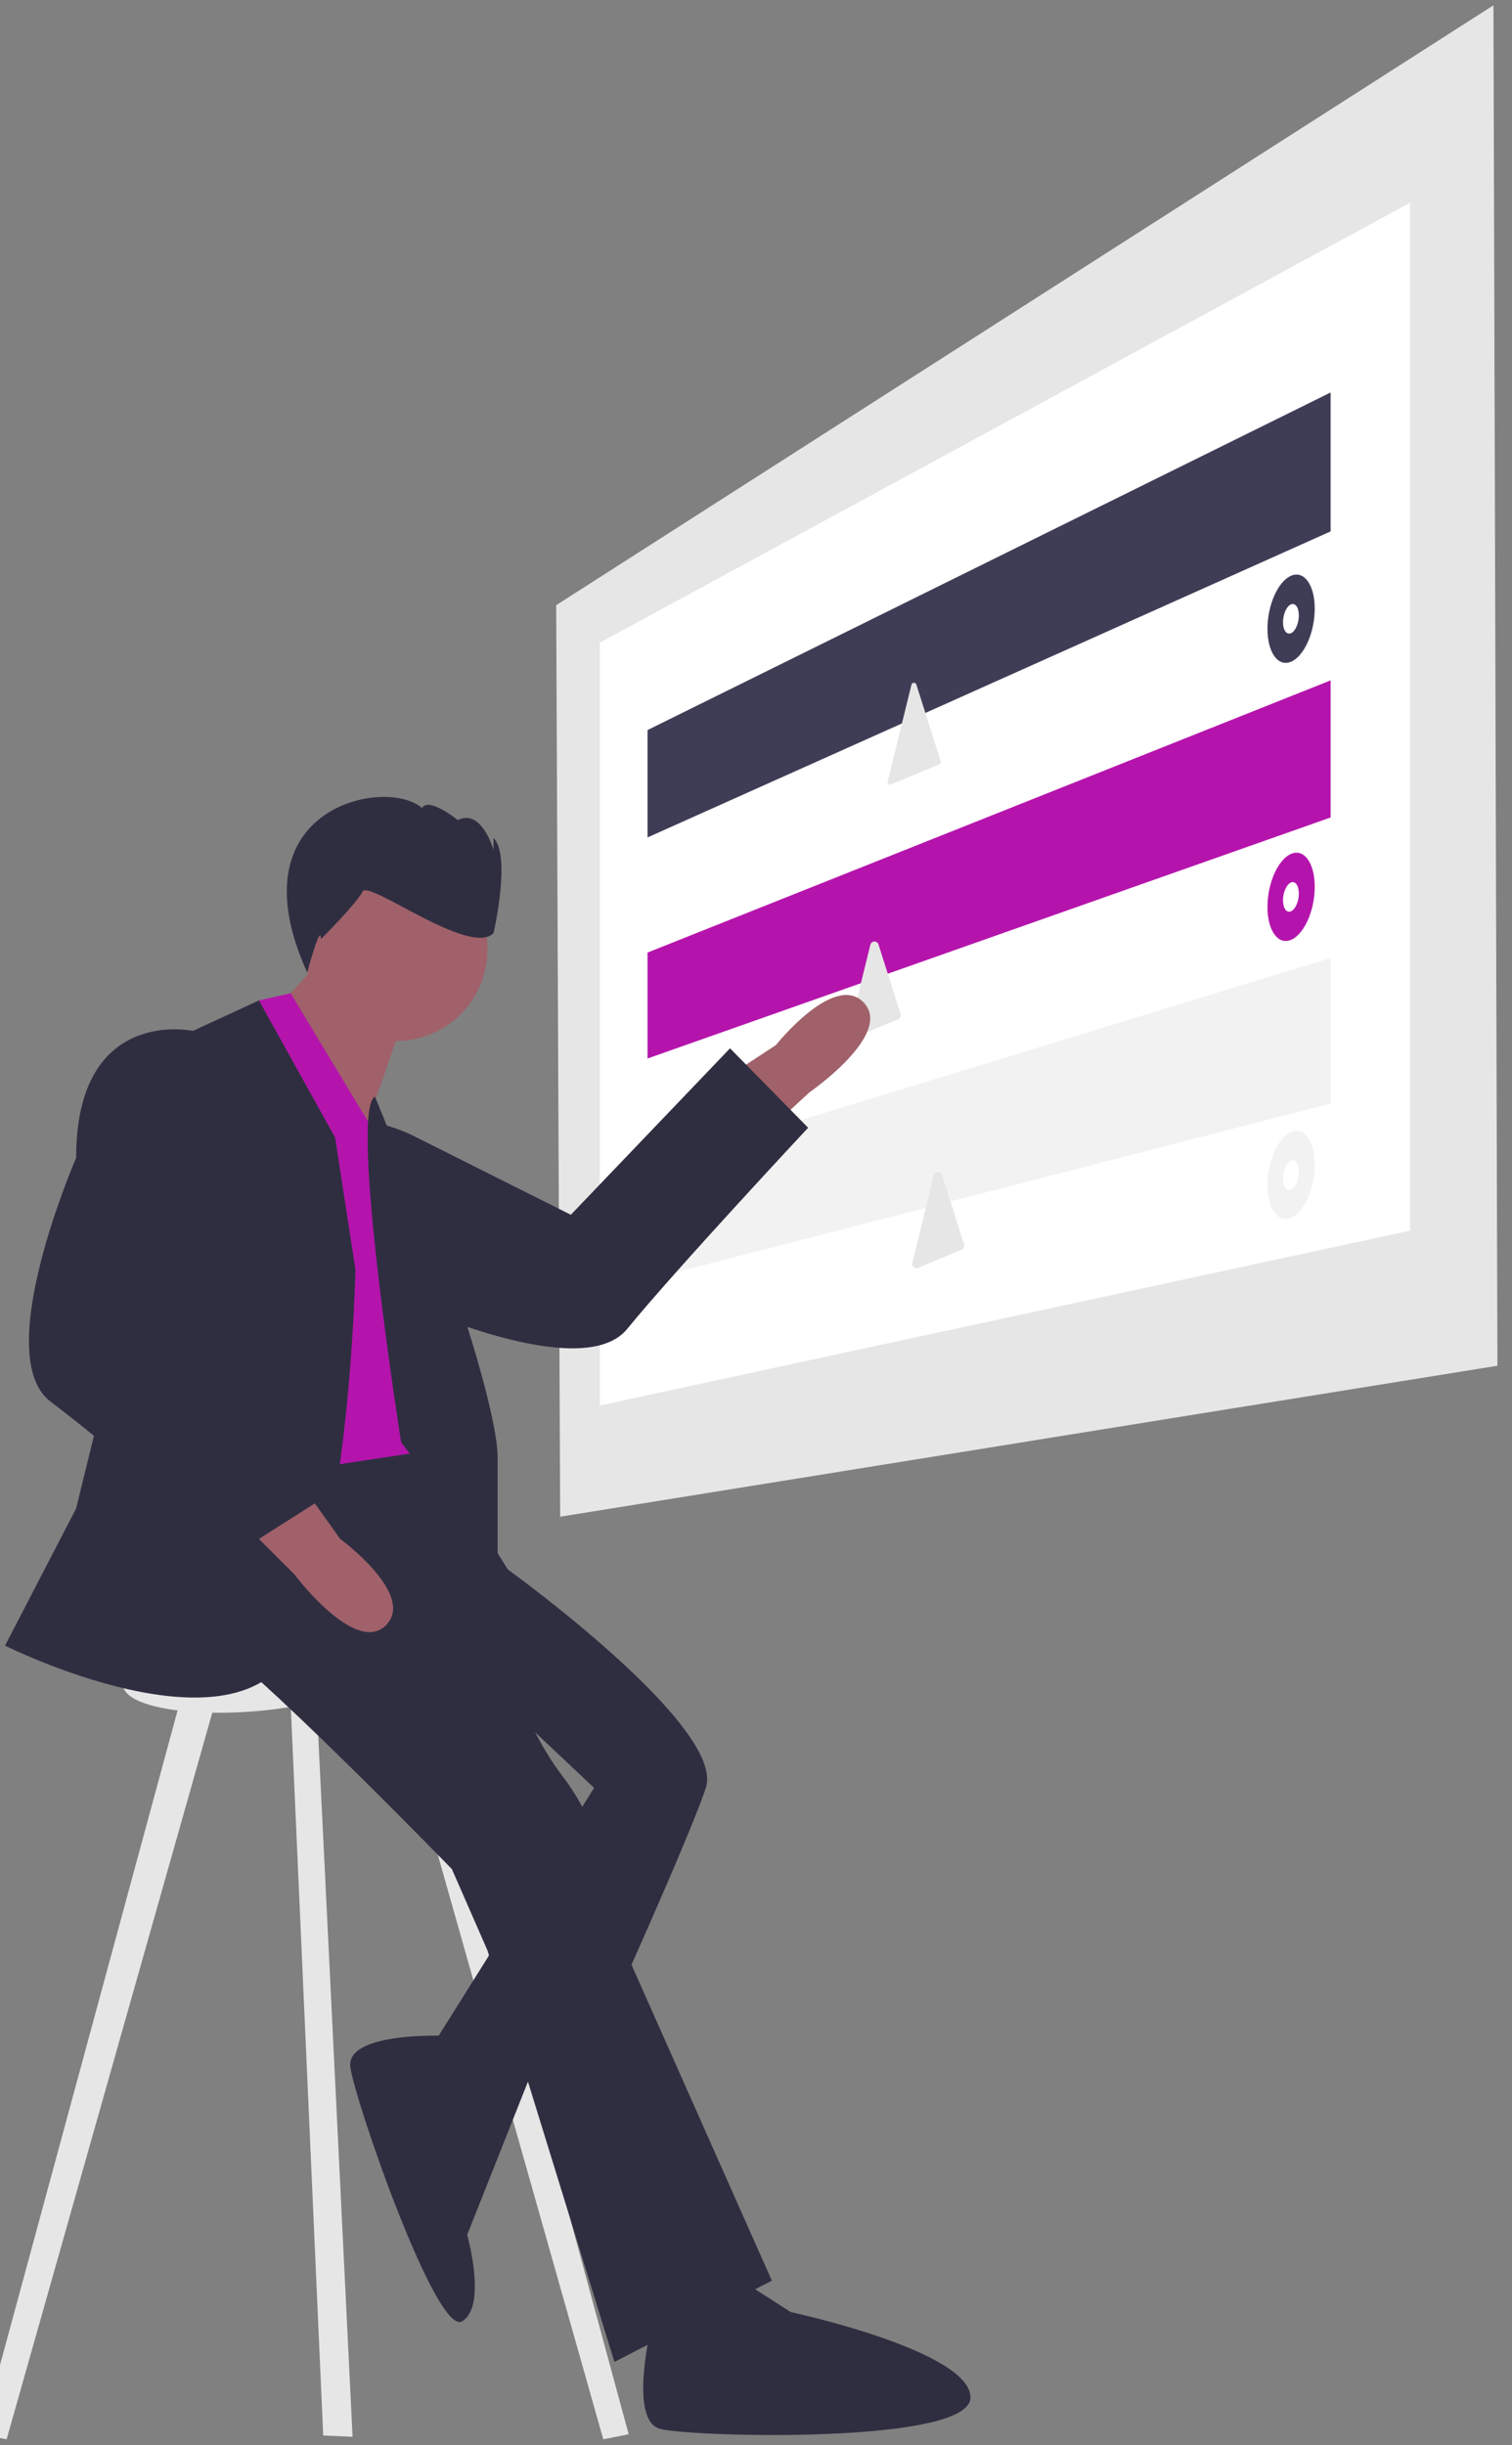 <svg width="381" height="615.913" xmlns="http://www.w3.org/2000/svg">
 <rect width="100%" height="100%" fill="#808080" stroke="none"/>
 <title>active_options</title>

 <g>
  <title>background</title>
  <rect fill="none" id="canvas_background" height="617.913" width="383" y="-1" x="-1"/>
 </g>
 <g>
  <title>Layer 1</title>
  <polygon id="svg_4" fill="#e6e6e6" points="377.326,344.006 141.152,382.034 140.151,152.433 376.325,1.338 377.326,344.006 "/>
  <polygon id="svg_5" fill="#fff" points="355.309,309.981 151.159,354.013 151.159,161.872 355.309,51.068 355.309,309.981 "/>
  <polygon id="svg_6" fill="#3f3d56" points="335.295,133.852 163.168,210.933 163.168,183.888 335.295,98.855 335.295,133.852 "/>
  <polygon id="svg_7" fill="#b514ac" points="335.295,205.905 163.168,266.615 163.168,239.93 335.295,171.373 335.295,205.905 "/>
  <path id="svg_8" fill="#e6e6e6" d="m229.67,172.47a0.645,0.645 0 0 1 1.241,-0.041l2.787,8.783l3.339,10.522a0.645,0.645 0 0 1 -0.367,0.79l-6.452,2.689l-5.671,2.363a0.645,0.645 0 0 1 -0.874,-0.75l3.102,-12.597l2.895,-11.76z"/>
  <path id="svg_9" fill="#e6e6e6" d="m219.318,237.962a1.065,1.065 0 0 1 2.048,-0.067l2.336,7.363l3.223,10.156a1.065,1.065 0 0 1 -0.605,1.305l-6.097,2.541l-4.903,2.043a1.065,1.065 0 0 1 -1.443,-1.237l2.903,-11.79l2.539,-10.313z"/>
  <polygon id="svg_10" fill="#f2f2f2" points="335.295,277.958 163.168,322.297 163.168,293.969 335.295,241.302 335.295,277.958 "/>
  <path id="svg_11" fill="#3f3d56" d="m331.292,153.32c0,6.027 -2.7,12.02 -6.004,13.374c-3.275,1.343 -5.909,-2.386 -5.909,-8.318s2.634,-11.896 5.909,-13.334c3.304,-1.45 6.004,2.251 6.004,8.278z"/>
  <path id="svg_12" fill="#fff" d="m327.289,155.019c0,2.009 -0.897,4.014 -2.001,4.477c-1.101,0.462 -1.991,-0.785 -1.991,-2.783s0.89,-4 1.991,-4.473c1.104,-0.474 2.001,0.77 2.001,2.779z"/>
  <path id="svg_13" fill="#b514ac" d="m331.292,223.372c0,6.027 -2.7,12.02 -6.004,13.374c-3.275,1.342 -5.909,-2.386 -5.909,-8.318s2.634,-11.896 5.909,-13.334c3.304,-1.45 6.004,2.251 6.004,8.278z"/>
  <path id="svg_14" fill="#fff" d="m327.289,225.07c0,2.009 -0.897,4.014 -2.001,4.477c-1.101,0.462 -1.991,-0.785 -1.991,-2.783s0.89,-4 1.991,-4.473c1.104,-0.474 2.001,0.77 2.001,2.779z"/>
  <path id="svg_15" fill="#f2f2f2" d="m331.292,293.423c0,6.027 -2.7,12.02 -6.004,13.374c-3.275,1.342 -5.909,-2.386 -5.909,-8.318s2.634,-11.896 5.909,-13.334c3.304,-1.45 6.004,2.251 6.004,8.278z"/>
  <path id="svg_16" fill="#fff" d="m327.289,295.122c0,2.009 -0.897,4.014 -2.001,4.477c-1.101,0.462 -1.991,-0.785 -1.991,-2.783s0.89,-4 1.991,-4.473c1.104,-0.474 2.001,0.77 2.001,2.779z"/>
  <path id="svg_17" fill="#e6e6e6" d="m235.318,296.007a1.065,1.065 0 0 1 2.048,-0.067l2.336,7.363l3.223,10.156a1.065,1.065 0 0 1 -0.605,1.305l-6.097,2.541l-4.903,2.043a1.065,1.065 0 0 1 -1.443,-1.237l2.903,-11.79l2.539,-10.313z"/>
  <path id="svg_18" fill="#a0616a" d="m194.691,283.694l9.311,-8.589s21.077,-14.518 13.715,-22.499s-22.201,10.63 -22.201,10.63l-9.208,6.032l8.383,14.426z"/>
  <path id="svg_19" fill="#2f2e41" d="m71.584,287.691l-5.424,7.465s-7.58,29.15 30.778,30.698c0,0 48.989,23.749 61.115,8.87s45.588,-50.669 45.588,-50.669l-19.684,-20.005l-40.113,41.925l-38.915,-19.5s-20.045,-11.054 -33.347,1.216z"/>
  <polygon id="svg_20" fill="#e6e6e6" points="46.056,426.017 -4.732,613.135 1.666,614.414 55.013,426.017 46.056,426.017 "/>
  <polygon id="svg_21" fill="#e6e6e6" points="107.627,426.017 158.414,613.135 152.016,614.414 98.669,426.017 107.627,426.017 "/>
  <polygon id="svg_22" fill="#e6e6e6" points="72.928,422.178 81.445,613.447 88.841,613.776 79.327,419.618 72.928,422.178 "/>
  <path id="svg_23" fill="#e6e6e6" d="m96.602,419.152c0,4.851 -13.281,10.059 -30.712,11.733c-18.708,1.796 -34.911,-1.119 -34.911,-6.634s16.203,-10.948 34.911,-12.059c17.431,-1.035 30.712,2.109 30.712,6.96z"/>
  <path id="svg_24" fill="#2f2e41" d="m115.157,386.348l12.796,8.958s55.025,39.669 49.906,55.025s-33.271,76.779 -33.271,76.779l-35.83,-11.517l40.949,-65.262l-21.754,-20.474l-11.517,-28.152l-1.28,-15.356z"/>
  <path id="svg_25" fill="#2f2e41" d="m65.251,363.314s-25.593,39.669 -10.237,51.186s58.864,56.305 58.864,56.305l8.958,20.474l31.991,103.652l39.669,-20.474l-35.83,-80.618s-3.839,-29.432 -16.635,-46.067s-17.915,-40.949 -17.915,-40.949l3.839,-11.517l-22.913,-36.661l-39.79,4.67z"/>
  <path id="svg_26" fill="#2f2e41" d="m134.842,519.777l-23,-7s-24.837,-1.023 -23.557,7.935s21.754,67.821 28.152,63.983s1.28,-21.754 1.28,-21.754l17.125,-43.163z"/>
  <polygon id="svg_27" fill="#a0616a" points="83.805,238.548 71.009,252.624 91.483,285.895 100.441,260.302 83.805,238.548 "/>
  <path id="svg_28" fill="#b514ac" d="m95.962,287.815l-22.728,-37.638l-7.983,1.808l0,12.797l-2.559,107.491l42.228,-6.398s2.559,-69.101 -8.958,-78.059z"/>
  <path id="svg_29" fill="#2f2e41" d="m84.446,286.535l-19.195,-34.551l-16.635,7.678l-29.432,120.287l-17.915,34.551s58.864,29.432 72.94,0s15.356,-94.694 15.356,-94.694l-5.119,-33.271z"/>
  <path id="svg_30" fill="#2f2e41" d="m56.293,264.781l-7.678,-5.119s-29.432,-6.398 -29.432,31.991c0,0 -21.754,49.906 -6.398,61.423s52.466,43.508 52.466,43.508l19.195,-20.474l-43.508,-38.39l17.915,-39.669s10.237,-20.474 -2.559,-33.271z"/>
  <path id="svg_31" fill="#a0616a" d="m65.251,387.627l8.958,8.958s15.356,20.474 23.034,12.797s-11.517,-21.754 -11.517,-21.754l-6.398,-8.958l-14.076,8.958z"/>
  <path id="svg_32" fill="#2f2e41" d="m94.479,276.202l21.958,53.841s8.958,26.873 8.958,37.11l0,28.152l-24.313,-31.991s-13.204,-83.369 -6.602,-87.112z"/>
  <path id="svg_33" fill="#2f2e41" d="m164.391,584.725s-6.339,24.96 1.981,27.073s78.129,3.901 78.173,-7.897s-45.307,-21.544 -45.307,-21.544l-16.754,-10.75l-18.093,13.118z"/>
  <circle id="svg_34" fill="#a0616a" r="23.034" cy="239.188" cx="99.801"/>
  <path id="svg_35" fill="#2f2e41" d="m124.363,235.052s4.499,-19.497 0,-23.996l0,2.999s-2.999,-10.498 -8.998,-7.499c0,0 -7.499,-5.999 -8.998,-2.999c-8.824,-7.978 -47.953,-0.499 -28.959,41.389c0,0 3.463,-12.894 3.463,-8.395c0,0 8.998,-8.998 10.498,-11.998s26.995,16.497 32.994,10.498z"/>
 </g>
</svg>